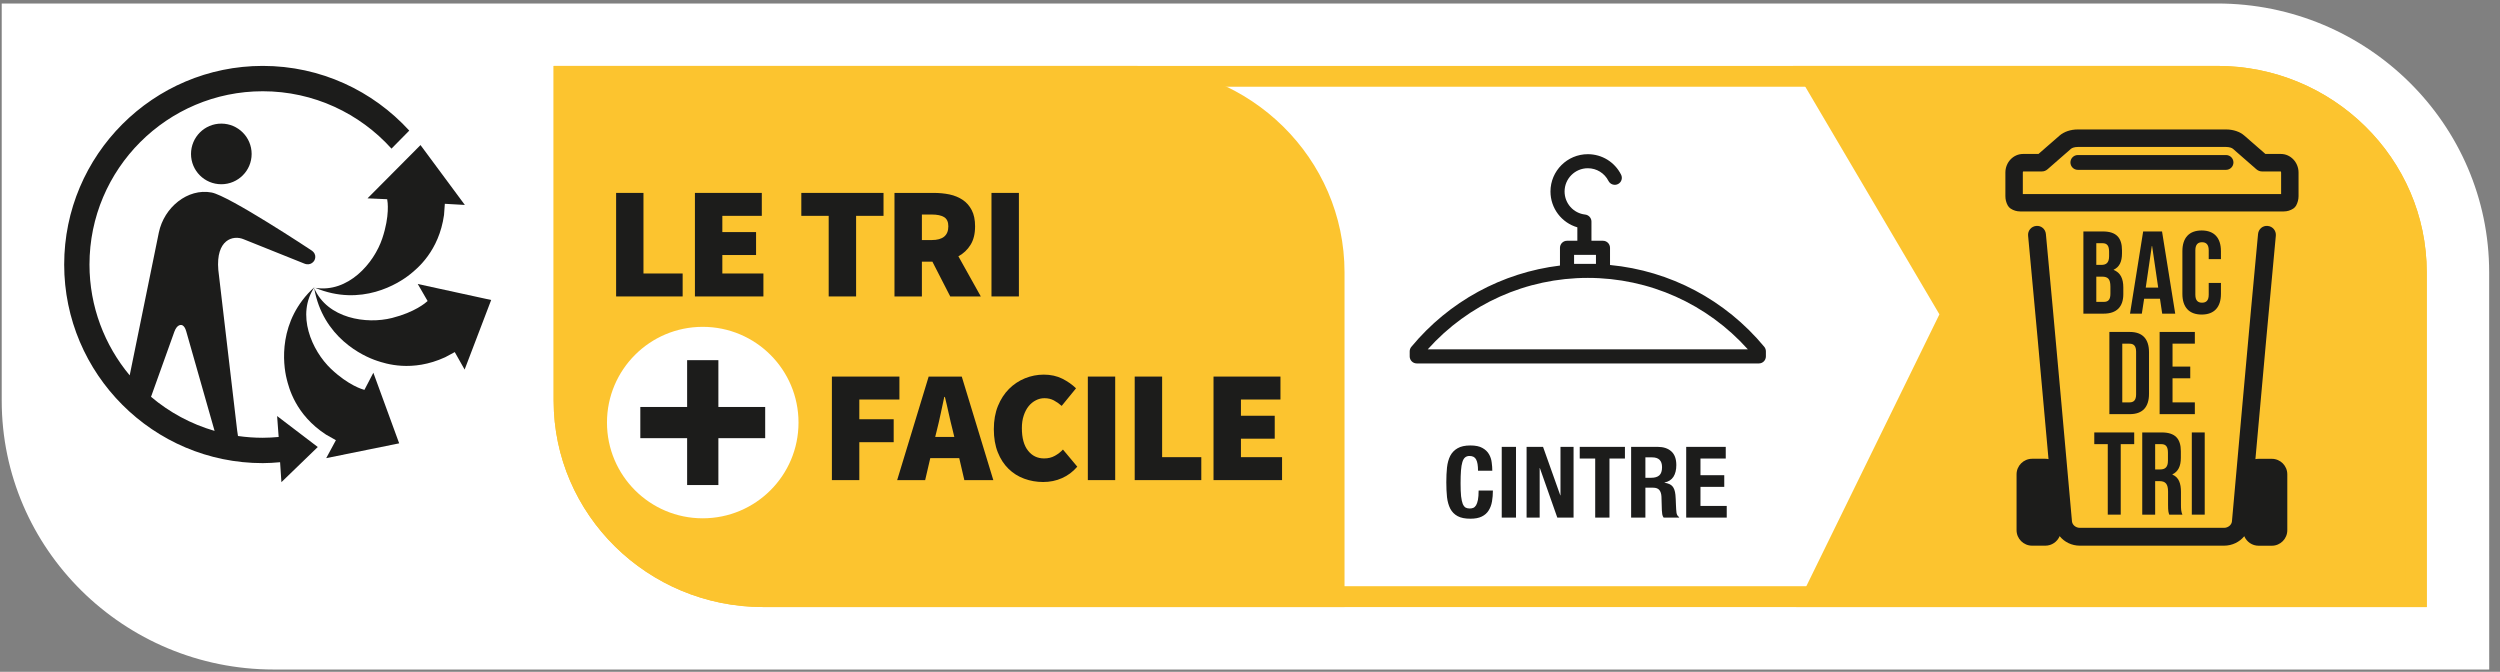 <svg width="227" height="61" viewBox="0 0 227 61" fill="none" xmlns="http://www.w3.org/2000/svg">
<rect x="0" y="0" width="227" height="61" fill="#808080" stroke="none"/>
<g clip-path="url(#clip0_47_1210)">
<path d="M24.854 60.792C11.234 60.792 0.156 49.839 0.156 36.38V0.318H201.323C214.938 0.318 226.016 11.265 226.016 24.724L226.021 60.792" fill="white"/>
<path d="M201.323 5.984H50.271V36.38C50.271 46.714 58.802 55.12 69.292 55.12H220.349V24.724C220.349 14.396 211.812 5.984 201.323 5.984Z" fill="white"/>
<path d="M218.458 53.229H69.292C59.844 53.229 52.156 45.672 52.156 36.38V7.875H201.323C210.771 7.875 218.458 15.432 218.458 24.724V53.229ZM201.323 5.984H50.271V36.38C50.271 46.714 58.802 55.12 69.292 55.12H220.349V24.724C220.349 14.396 211.812 5.984 201.323 5.984Z" fill="#FCC42F"/>
<path d="M163.089 55.12L176.099 28.542L162.807 5.984H201.323C211.812 5.984 220.349 14.391 220.349 24.724V55.12" fill="#FCC42F"/>
<path d="M201.323 7.875H166.115L178.245 28.458L166.12 53.229H218.458V24.724C218.458 15.432 210.771 7.875 201.323 7.875Z" fill="#FCC42F"/>
<path d="M206.281 41.661H205.078C204.979 41.661 204.885 41.672 204.792 41.688C205.354 35.432 206.224 25.771 206.646 21.396C206.687 20.953 206.359 20.557 205.917 20.516C205.464 20.463 205.073 20.797 205.031 21.245C204.385 27.963 202.677 47.146 202.661 47.339C202.63 47.661 202.312 47.927 201.943 47.927H188.854C188.479 47.927 188.167 47.661 188.135 47.339C188.12 47.146 186.411 27.963 185.766 21.245C185.724 20.797 185.333 20.463 184.88 20.516C184.437 20.557 184.109 20.953 184.151 21.396C184.573 25.771 185.443 35.427 186.005 41.688C185.911 41.667 185.812 41.656 185.719 41.656H184.516C183.74 41.656 183.104 42.292 183.104 43.068V48.141C183.104 48.917 183.74 49.547 184.516 49.547H185.719C186.297 49.547 186.802 49.193 187.016 48.682C187.443 49.214 188.104 49.547 188.854 49.547H201.943C202.687 49.547 203.349 49.214 203.781 48.688C203.995 49.193 204.495 49.552 205.078 49.552H206.281C207.057 49.552 207.687 48.922 207.687 48.141V43.068C207.687 42.292 207.057 41.661 206.281 41.661Z" fill="#1C1C1B"/>
<path d="M190.344 25.12V27.412H191.016C191.411 27.412 191.625 27.229 191.625 26.677V26.026C191.625 25.333 191.401 25.12 190.865 25.12H190.344ZM190.344 22.083V24.052H190.802C191.24 24.052 191.505 23.865 191.505 23.266V22.849C191.505 22.312 191.323 22.083 190.906 22.083H190.344ZM192.677 22.734V23C192.677 23.766 192.443 24.245 191.922 24.49V24.51C192.547 24.76 192.797 25.312 192.797 26.099V26.708C192.797 27.859 192.187 28.479 191.016 28.479H189.172V21.016H190.938C192.156 21.016 192.677 21.583 192.677 22.734Z" fill="#1C1C1B"/>
<path d="M194.833 26.115H195.964L195.411 22.338H195.385L194.833 26.115ZM197.51 28.479H196.328L196.125 27.125H194.688L194.479 28.479H193.406L194.599 21.016H196.313" fill="#1C1C1B"/>
<path d="M201.661 25.693V26.687C201.661 27.88 201.062 28.562 199.911 28.562C198.76 28.562 198.161 27.88 198.161 26.687V22.807C198.161 21.609 198.76 20.927 199.911 20.927C201.062 20.927 201.661 21.609 201.661 22.807V23.531H200.552V22.729C200.552 22.198 200.318 21.995 199.943 21.995C199.573 21.995 199.338 22.198 199.338 22.729V26.76C199.338 27.292 199.573 27.484 199.943 27.484C200.318 27.484 200.552 27.292 200.552 26.76V25.693" fill="#1C1C1B"/>
<path d="M192.703 31.208V36.536H193.365C193.734 36.536 193.958 36.344 193.958 35.812V31.932C193.958 31.401 193.734 31.208 193.365 31.208H192.703ZM191.531 30.141H193.385C194.557 30.141 195.13 30.792 195.13 31.984V35.76C195.13 36.953 194.557 37.604 193.385 37.604H191.531" fill="#1C1C1B"/>
<path d="M197.266 33.286H198.875V34.349H197.266V36.536H199.292V37.604H196.094V30.141H199.292V31.203H197.266" fill="#1C1C1B"/>
<path d="M190.161 39.266H193.786V40.328H192.562V46.729H191.385V40.328H190.161" fill="#1C1C1B"/>
<path d="M195.688 40.328V42.625H196.146C196.583 42.625 196.849 42.432 196.849 41.833V41.099C196.849 40.568 196.667 40.328 196.25 40.328H195.688ZM196.969 46.729C196.901 46.536 196.859 46.417 196.859 45.812V44.635C196.859 43.948 196.625 43.688 196.094 43.688H195.688V46.729H194.516V39.266H196.286C197.5 39.266 198.021 39.828 198.021 40.979V41.568C198.021 42.333 197.776 42.823 197.255 43.073V43.094C197.839 43.339 198.031 43.891 198.031 44.672V45.823C198.031 46.182 198.042 46.453 198.161 46.729" fill="#1C1C1B"/>
<path d="M199.016 46.729H200.188V39.266H199.016V46.729Z" fill="#1C1C1B"/>
<path d="M207.125 17.62H183.672V15.667C183.672 15.599 183.703 15.568 183.698 15.568H185.396C185.589 15.568 185.771 15.5 185.917 15.37L188.047 13.51C188.141 13.427 188.37 13.344 188.661 13.344H202.13C202.422 13.344 202.656 13.427 202.75 13.51L204.88 15.37C205.026 15.5 205.208 15.568 205.401 15.568H207.099C207.089 15.568 207.125 15.599 207.125 15.667V17.62ZM207.099 13.979H205.698L203.792 12.318C203.385 11.958 202.781 11.755 202.13 11.755H188.661C188.016 11.755 187.411 11.958 187 12.318L185.094 13.979H183.698C182.807 13.979 182.089 14.739 182.089 15.667V17.812C182.089 18.109 182.161 18.401 182.307 18.661C182.37 18.771 182.458 18.87 182.562 18.937C182.823 19.109 183.12 19.198 183.427 19.198H207.37C207.677 19.198 207.974 19.109 208.234 18.937C208.339 18.87 208.427 18.771 208.49 18.661C208.63 18.401 208.708 18.109 208.708 17.812V15.667C208.708 14.739 207.984 13.979 207.099 13.979Z" fill="#1C1C1B"/>
<path d="M202.125 14.078H188.667C188.297 14.078 187.995 14.38 187.995 14.75C187.995 15.12 188.297 15.422 188.667 15.422H202.125C202.495 15.422 202.797 15.12 202.797 14.75C202.797 14.38 202.495 14.078 202.125 14.078Z" fill="#1C1C1B"/>
<path d="M103.057 5.984H50.271V36.38C50.271 46.714 58.802 55.12 69.292 55.12H122.083V24.724C122.083 14.396 113.547 5.984 103.057 5.984Z" fill="#FCC42F"/>
<path d="M63.807 29.677C59.005 29.677 55.114 33.568 55.114 38.37C55.114 43.172 59.005 47.062 63.807 47.062C68.615 47.062 72.505 43.172 72.505 38.37C72.505 33.568 68.615 29.677 63.807 29.677Z" fill="white"/>
<path d="M69.479 39.786H65.229V44.042H62.391V39.786H58.141V36.953H62.391V32.703H65.229V36.953H69.479" fill="#1C1C1B"/>
<path d="M55.943 26.917V17.516H58.427V24.833H61.984V26.917" fill="#1C1C1B"/>
<path d="M63.099 26.917V17.516H69.172V19.599H65.588V21.073H68.651V23.156H65.588V24.833H69.318V26.917" fill="#1C1C1B"/>
<path d="M75.245 26.917V19.599H72.76V17.516H80.224V19.599H77.734V26.917" fill="#1C1C1B"/>
<path d="M83.708 21.797H84.604C85.604 21.797 86.109 21.38 86.109 20.552C86.109 20.146 85.979 19.87 85.724 19.713C85.469 19.557 85.094 19.479 84.604 19.479H83.708V21.797ZM81.219 26.917V17.516H84.776C85.281 17.516 85.76 17.562 86.219 17.656C86.677 17.755 87.073 17.922 87.417 18.151C87.76 18.38 88.031 18.693 88.234 19.083C88.438 19.474 88.537 19.963 88.537 20.552C88.537 21.229 88.401 21.787 88.125 22.229C87.854 22.672 87.484 23.021 87.021 23.271L89.057 26.917H86.281L84.662 23.76H83.708V26.917" fill="#1C1C1B"/>
<path d="M90.026 26.917H92.516V17.516H90.026V26.917Z" fill="#1C1C1B"/>
<path d="M75.536 43.594V34.193H81.667V36.276H78.026V38.068H81.146V40.151H78.026V43.594" fill="#1C1C1B"/>
<path d="M85.078 39.021L84.917 39.672H86.651L86.495 39.021C86.38 38.568 86.26 38.078 86.146 37.547C86.031 37.016 85.917 36.516 85.797 36.042H85.74C85.635 36.526 85.526 37.031 85.417 37.552C85.307 38.078 85.193 38.568 85.078 39.021ZM81.463 43.594L84.323 34.193H87.328L90.193 43.594H87.562L87.099 41.599H84.469L84.005 43.594" fill="#1C1C1B"/>
<path d="M94.719 43.766C94.125 43.766 93.552 43.667 93.01 43.469C92.463 43.271 91.99 42.974 91.578 42.573C91.167 42.172 90.838 41.672 90.599 41.068C90.359 40.469 90.24 39.766 90.24 38.964C90.24 38.177 90.365 37.474 90.615 36.859C90.865 36.25 91.198 35.734 91.62 35.312C92.036 34.896 92.521 34.573 93.068 34.349C93.615 34.13 94.182 34.016 94.781 34.016C95.406 34.016 95.969 34.141 96.458 34.385C96.953 34.635 97.365 34.927 97.703 35.26L96.401 36.854C96.172 36.651 95.932 36.484 95.687 36.354C95.437 36.224 95.156 36.156 94.838 36.156C94.557 36.156 94.297 36.219 94.052 36.349C93.807 36.474 93.588 36.651 93.401 36.88C93.213 37.115 93.062 37.401 92.953 37.734C92.838 38.073 92.786 38.453 92.786 38.875C92.786 39.766 92.969 40.448 93.344 40.917C93.713 41.391 94.203 41.625 94.807 41.625C95.177 41.625 95.5 41.547 95.786 41.385C96.068 41.229 96.312 41.036 96.516 40.818L97.818 42.375C97.411 42.844 96.948 43.188 96.422 43.417C95.896 43.651 95.328 43.766 94.719 43.766Z" fill="#1C1C1B"/>
<path d="M98.776 43.594H101.26V34.193H98.776V43.594Z" fill="#1C1C1B"/>
<path d="M103.031 43.594V34.193H105.521V41.51H109.078V43.594" fill="#1C1C1B"/>
<path d="M110.188 43.594V34.193H116.266V36.276H112.677V37.75H115.745V39.833H112.677V41.51H116.411V43.594" fill="#1C1C1B"/>
<path d="M28.562 26.062C26.87 28.552 28.307 31.828 30.052 33.49C31.646 35 32.922 35.359 33.089 35.401L33.901 33.844L36.245 40.255L29.62 41.599L30.5 39.969L29.604 39.464C26.812 37.646 26.224 35.177 26.031 34.406C25.698 33.078 25.203 29.109 28.562 26.062Z" fill="#1C1C1B"/>
<path d="M28.531 26.172C29.734 28.927 33.271 29.463 35.604 28.87C37.677 28.344 38.661 27.489 38.828 27.333L38.818 27.318L37.932 25.786L44.599 27.239L42.188 33.557L41.292 31.969L40.422 32.437C37.396 33.828 34.99 33.01 34.234 32.76C32.938 32.333 29.312 30.635 28.531 26.172Z" fill="#1C1C1B"/>
<path d="M40.318 19.516C39.854 22.812 37.87 24.396 37.25 24.896C36.188 25.755 32.802 27.885 28.62 26.135C31.594 26.609 33.953 23.927 34.714 21.641C35.401 19.588 35.198 18.292 35.156 18.088H35.135L33.37 18.01L38.182 13.172L42.208 18.609L40.391 18.505" fill="#1C1C1B"/>
<path fill-rule="evenodd" clip-rule="evenodd" d="M20.094 16.729C18.573 16.729 17.344 15.5 17.344 13.979C17.344 12.458 18.573 11.224 20.094 11.224C21.615 11.224 22.849 12.458 22.849 13.979C22.849 15.5 21.615 16.729 20.094 16.729Z" fill="#1C1C1B"/>
<path d="M15.833 30.115C16.068 29.469 16.417 29.51 16.417 29.51C16.417 29.51 16.734 29.443 16.912 30.094L19.484 39.125C17.338 38.505 15.38 37.438 13.713 36.031L15.833 30.115ZM23.859 5.984C13.917 5.984 5.828 14.073 5.828 24.021C5.828 33.958 13.917 42.052 23.859 42.052C24.391 42.052 24.912 42.016 25.432 41.969L25.552 43.781L28.854 40.589L25.162 37.776L25.302 39.677C24.828 39.719 24.344 39.75 23.859 39.75C23.094 39.75 22.344 39.693 21.609 39.589L21.537 39.109L19.823 24.51C19.588 21.755 21.162 21.312 22.135 21.729L27.604 23.922C28.229 24.193 28.531 23.672 28.531 23.672C28.531 23.672 28.885 23.12 28.25 22.713C28.25 22.713 20.797 17.776 19.208 17.479C17.042 17.073 14.896 18.828 14.422 21.115L11.776 34.083C9.5 31.349 8.125 27.844 8.125 24.021C8.125 15.344 15.182 8.286 23.859 8.286C28.495 8.286 32.667 10.302 35.547 13.495L37.161 11.859C33.865 8.25 29.12 5.984 23.859 5.984Z" fill="#1C1C1B"/>
<path d="M134.205 42.743C134.205 42.275 134.148 41.936 134.034 41.726C133.926 41.51 133.725 41.402 133.431 41.402C133.269 41.402 133.134 41.447 133.026 41.537C132.924 41.621 132.843 41.762 132.783 41.96C132.723 42.152 132.681 42.407 132.657 42.725C132.633 43.037 132.621 43.421 132.621 43.877C132.621 44.363 132.636 44.756 132.666 45.056C132.702 45.356 132.753 45.59 132.819 45.758C132.891 45.92 132.978 46.031 133.08 46.091C133.188 46.145 133.311 46.172 133.449 46.172C133.563 46.172 133.668 46.154 133.764 46.118C133.866 46.076 133.953 45.998 134.025 45.884C134.097 45.764 134.154 45.599 134.196 45.389C134.238 45.173 134.259 44.891 134.259 44.543H135.555C135.555 44.891 135.528 45.221 135.474 45.533C135.42 45.845 135.318 46.118 135.168 46.352C135.024 46.586 134.817 46.769 134.547 46.901C134.283 47.033 133.938 47.099 133.512 47.099C133.026 47.099 132.639 47.021 132.351 46.865C132.063 46.709 131.841 46.484 131.685 46.19C131.535 45.896 131.436 45.545 131.388 45.137C131.346 44.729 131.325 44.279 131.325 43.787C131.325 43.301 131.346 42.854 131.388 42.446C131.436 42.032 131.535 41.678 131.685 41.384C131.841 41.09 132.063 40.862 132.351 40.7C132.639 40.532 133.026 40.448 133.512 40.448C133.974 40.448 134.337 40.523 134.601 40.673C134.871 40.823 135.072 41.015 135.204 41.249C135.336 41.477 135.417 41.726 135.447 41.996C135.483 42.26 135.501 42.509 135.501 42.743H134.205ZM136.357 47V40.574H137.653V47H136.357ZM140.108 40.574L141.674 44.975H141.692V40.574H142.88V47H141.404L139.82 42.5H139.802V47H138.614V40.574H140.108ZM147.544 40.574V41.636H146.14V47H144.844V41.636H143.44V40.574H147.544ZM148.106 40.574H150.5C151.04 40.574 151.46 40.712 151.76 40.988C152.06 41.258 152.21 41.672 152.21 42.23C152.21 42.662 152.123 43.016 151.949 43.292C151.775 43.562 151.505 43.736 151.139 43.814V43.832C151.463 43.88 151.7 43.985 151.85 44.147C152 44.309 152.093 44.57 152.129 44.93C152.141 45.05 152.15 45.182 152.156 45.326C152.162 45.464 152.168 45.62 152.174 45.794C152.186 46.136 152.204 46.397 152.228 46.577C152.264 46.757 152.342 46.88 152.462 46.946V47H151.058C150.992 46.91 150.95 46.808 150.932 46.694C150.914 46.574 150.902 46.451 150.896 46.325L150.86 45.092C150.848 44.84 150.785 44.642 150.671 44.498C150.557 44.354 150.365 44.282 150.095 44.282H149.402V47H148.106V40.574ZM149.402 43.382H149.942C150.254 43.382 150.494 43.31 150.662 43.166C150.83 43.016 150.914 42.767 150.914 42.419C150.914 41.825 150.614 41.528 150.014 41.528H149.402V43.382ZM156.698 40.574V41.636H154.403V43.148H156.563V44.21H154.403V45.938H156.788V47H153.107V40.574H156.698Z" fill="#1C1C1B"/>
<path d="M129.639 31.719C133.341 27.588 138.597 25.233 144.174 25.233C149.751 25.233 155.002 27.588 158.704 31.719H129.639ZM142.926 23.142H144.913V23.957H142.926V23.142ZM160.202 31.497C156.665 27.226 151.644 24.583 146.19 24.061V22.502C146.19 22.148 145.903 21.861 145.549 21.861H144.504V20.118C144.504 19.793 144.259 19.52 143.934 19.482C142.869 19.365 142.064 18.465 142.064 17.387C142.064 16.223 143.011 15.276 144.174 15.276C144.97 15.276 145.691 15.719 146.053 16.435C146.213 16.746 146.6 16.873 146.915 16.713C147.231 16.553 147.353 16.171 147.193 15.856C146.614 14.711 145.455 14 144.174 14C142.304 14 140.783 15.521 140.783 17.387C140.783 18.917 141.8 20.231 143.223 20.641V21.861H142.285C141.932 21.861 141.645 22.148 141.645 22.502V24.112C136.388 24.753 131.57 27.362 128.146 31.497C128.052 31.611 128 31.757 128 31.907V32.359C128 32.713 128.287 33 128.641 33H159.707C160.061 33 160.343 32.713 160.343 32.359V31.907C160.343 31.757 160.292 31.611 160.202 31.497Z" fill="#1C1C1B"/>
</g>
<defs>
<clipPath id="clip0_47_1210">
<rect width="227" height="61" fill="white"/>
</clipPath>
</defs>
</svg>
